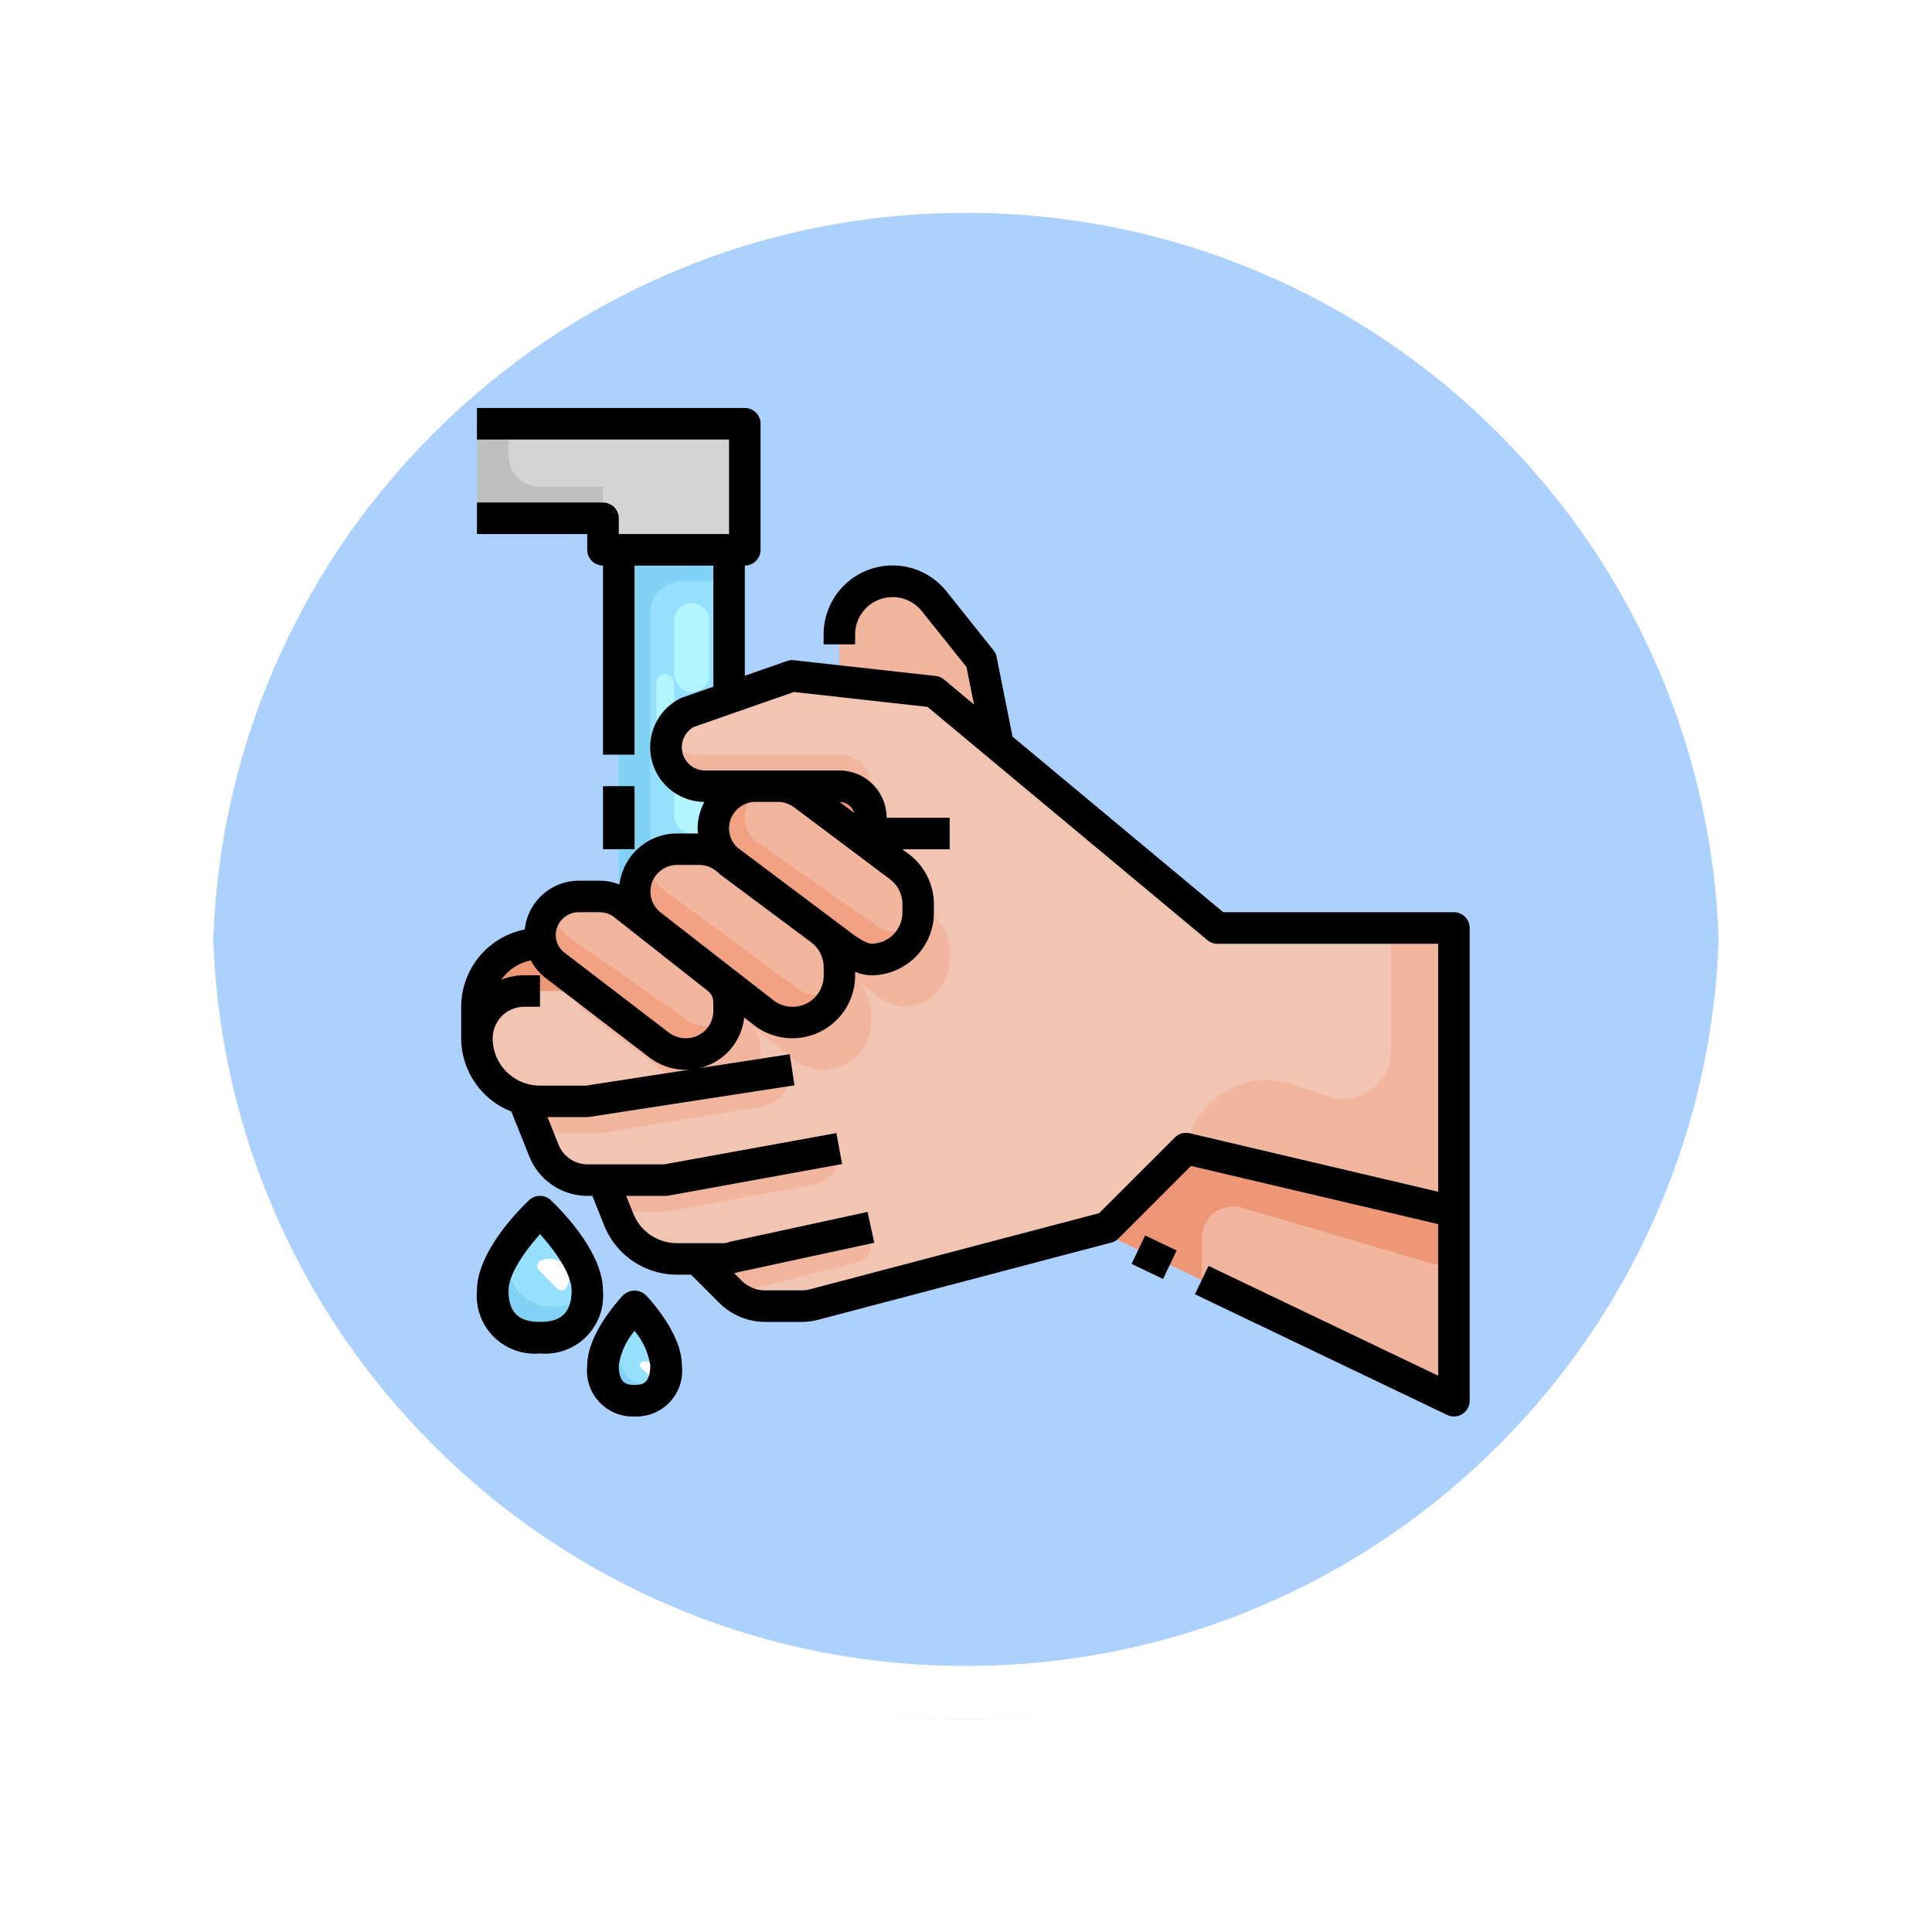 <svg xmlns="http://www.w3.org/2000/svg" xmlns:xlink="http://www.w3.org/1999/xlink" width="108.914" height="108.914" viewBox="0 0 108.914 108.914">
  <defs>
    <filter id="Trazado_874925" x="0" y="0" width="108.914" height="108.914" filterUnits="userSpaceOnUse">
      <feOffset dy="3" input="SourceAlpha"/>
      <feGaussianBlur stdDeviation="3" result="blur"/>
      <feFlood flood-opacity="0.161"/>
      <feComposite operator="in" in2="blur"/>
      <feComposite in="SourceGraphic"/>
    </filter>
  </defs>
  <g id="Grupo_1107935" data-name="Grupo 1107935" transform="translate(8.837 6.022)">
    <g id="Grupo_1098742" data-name="Grupo 1098742" transform="translate(0.162 -0.022)">
      <g transform="matrix(1, 0, 0, 1, -9, -6)" filter="url(#Trazado_874925)">
        <g id="Trazado_874925-2" data-name="Trazado 874925" transform="translate(9 6)" fill="#9ec9ff" opacity="0.859">
          <path d="M 45.457 89.414 C 39.522 89.414 33.766 88.252 28.347 85.96 C 23.113 83.746 18.412 80.577 14.375 76.539 C 10.337 72.502 7.168 67.801 4.954 62.567 C 2.662 57.149 1.5 51.392 1.5 45.457 C 1.5 39.522 2.662 33.766 4.954 28.347 C 7.168 23.113 10.337 18.412 14.375 14.375 C 18.412 10.337 23.113 7.168 28.347 4.954 C 33.766 2.662 39.522 1.5 45.457 1.5 C 51.392 1.5 57.148 2.662 62.566 4.954 C 67.8 7.168 72.502 10.337 76.539 14.375 C 80.576 18.412 83.746 23.113 85.96 28.347 C 88.252 33.766 89.414 39.522 89.414 45.457 C 89.414 51.392 88.252 57.149 85.96 62.567 C 83.746 67.801 80.576 72.502 76.539 76.539 C 72.502 80.577 67.8 83.746 62.566 85.96 C 57.148 88.252 51.392 89.414 45.457 89.414 Z" stroke="none"/>
          <path d="M 45.457 3 C 39.724 3 34.164 4.122 28.932 6.335 C 23.876 8.473 19.335 11.535 15.435 15.435 C 11.535 19.335 8.473 23.876 6.335 28.932 C 4.122 34.164 3 39.724 3 45.457 C 3 51.19 4.122 56.75 6.335 61.982 C 8.473 67.038 11.535 71.579 15.435 75.479 C 19.335 79.379 23.876 82.441 28.932 84.579 C 34.164 86.792 39.724 87.914 45.457 87.914 C 51.19 87.914 56.75 86.792 61.982 84.579 C 67.037 82.441 71.578 79.379 75.478 75.479 C 79.378 71.579 82.44 67.038 84.578 61.982 C 86.791 56.75 87.914 51.19 87.914 45.457 C 87.914 39.724 86.791 34.164 84.578 28.932 C 82.44 23.876 79.378 19.335 75.478 15.435 C 71.578 11.535 67.037 8.473 61.982 6.335 C 56.75 4.122 51.19 3 45.457 3 M 45.457 0 C 70.562 0 90.914 20.352 90.914 45.457 L 90.914 45.457 C 90.914 70.562 70.562 90.914 45.457 90.914 C 20.352 90.914 0 70.562 0 45.457 L 0 45.457 C 0 20.352 20.352 0 45.457 0 Z" stroke="none" fill="#fff"/>
        </g>
      </g>
      <g id="Trazado_874923" data-name="Trazado 874923" transform="translate(0)" fill="none">
        <path d="M45.457,0A45.457,45.457,0,0,1,90.914,45.457h0A45.457,45.457,0,0,1,0,45.457H0A45.457,45.457,0,0,1,45.457,0Z" stroke="none"/>
        <path d="M 45.457 3 C 39.724 3 34.164 4.122 28.932 6.335 C 23.876 8.473 19.335 11.535 15.435 15.435 C 11.535 19.335 8.473 23.876 6.335 28.932 C 4.122 34.164 3 39.724 3 45.457 C 3 51.19 4.122 56.75 6.335 61.982 C 8.473 67.038 11.535 71.579 15.435 75.479 C 19.335 79.379 23.876 82.441 28.932 84.579 C 34.164 86.792 39.724 87.914 45.457 87.914 C 51.19 87.914 56.75 86.792 61.982 84.579 C 67.037 82.441 71.578 79.379 75.478 75.479 C 79.378 71.579 82.44 67.038 84.578 61.982 C 86.791 56.75 87.914 51.19 87.914 45.457 C 87.914 39.724 86.791 34.164 84.578 28.932 C 82.44 23.876 79.378 19.335 75.478 15.435 C 71.578 11.535 67.037 8.473 61.982 6.335 C 56.75 4.122 51.19 3 45.457 3 M 45.457 0 C 70.562 0 90.914 20.352 90.914 45.457 L 90.914 45.457 C 90.914 70.562 70.562 90.914 45.457 90.914 C 20.352 90.914 0 70.562 0 45.457 L 0 45.457 C 0 20.352 20.352 0 45.457 0 Z" stroke="none" fill="#fff"/>
      </g>
    </g>
    <g id="_06-Wash_hands" data-name="06-Wash hands" transform="translate(17.162 16.978)">
      <path id="Trazado_898108" data-name="Trazado 898108" d="M60.471,50.553v10.66L40.36,51.593l.569-.151L45.37,47Z" transform="translate(-4.508 -5.25)" fill="#f2b59d"/>
      <path id="Trazado_898109" data-name="Trazado 898109" d="M3.665,40.869a3.622,3.622,0,0,1-1.626-.924A3.575,3.575,0,0,1,1,37.431a2.665,2.665,0,0,1,2.665-2.665H7.218l.027-.036,4.024,3.082a2.487,2.487,0,0,0,3.233-.2,2.411,2.411,0,0,0,.711-1.706v-.417a1.777,1.777,0,0,0-.888-1.617l-3.544-2.8.027-.036,6.351,4.939A2.643,2.643,0,0,0,21.431,33.9v-.471a2.626,2.626,0,0,0-1.022-2.088l1.022.764a3.573,3.573,0,0,0,1.794.888,2.638,2.638,0,0,0,2.647-2.647v-.471a2.634,2.634,0,0,0-1.057-2.114l-2.5-1.874h.888v-.888a1.782,1.782,0,0,0-1.777-1.777H13.854a2.193,2.193,0,0,1-.977-4.157l2.443-.853L18.766,17l2.665.293,5.33.6,3.411,2.843L42.75,31.213H56.075V47.2l-15.1-3.553L36.532,48.09l-.569.151L20,52.443a2.714,2.714,0,0,1-.7.089H17.256a2.791,2.791,0,0,1-1.972-.817l-1.848-1.848H12.29a3.567,3.567,0,0,1-3.3-2.23l-.879-2.212H7.245a2.652,2.652,0,0,1-2.469-1.679l-1.11-2.763Z" transform="translate(-0.112 -1.899)" fill="#f2c4b2"/>
      <path id="Trazado_898110" data-name="Trazado 898110" d="M31.995,15.441l.888,4.441-.142.178L29.33,17.218l-5.33-.6V14a3,3,0,0,1,5.339-1.874Z" transform="translate(-2.681 -1.229)" fill="#f2b59d"/>
      <path id="Trazado_898111" data-name="Trazado 898111" d="M25.341,25.777v.888h-.888L21.539,24.48A2.4,2.4,0,0,0,20.1,24h3.464a1.782,1.782,0,0,1,1.777,1.777Z" transform="translate(-2.245 -2.681)" fill="#ed9776"/>
      <path id="Trazado_898112" data-name="Trazado 898112" d="M25.932,28.539l-2.5-1.874L20.523,24.48A2.4,2.4,0,0,0,19.084,24H17.831a2.384,2.384,0,0,0-2.39,2.39,2.565,2.565,0,0,0,.711,1.7l-.071-.053a2.4,2.4,0,0,0-1.439-.48H13.39a2.387,2.387,0,0,0-1.466,4.273l6.351,4.939a2.643,2.643,0,0,0,4.273-2.088v-.471a2.626,2.626,0,0,0-1.022-2.088l1.022.764a3.573,3.573,0,0,0,1.794.888,2.638,2.638,0,0,0,2.647-2.647v-.471a2.634,2.634,0,0,0-1.057-2.114Z" transform="translate(-1.229 -2.681)" fill="#f2b59d"/>
      <path id="Trazado_898113" data-name="Trazado 898113" d="M16.1,1V8.106H8.106V6.33H1V1Z" transform="translate(-0.112 -0.112)" fill="#d4d4d4"/>
      <g id="Grupo_1108336" data-name="Grupo 1108336" transform="translate(4.441 27.537)">
        <path id="Trazado_898114" data-name="Trazado 898114" d="M15.66,37.058v.417a2.411,2.411,0,0,1-.711,1.706,2.487,2.487,0,0,1-3.233.2L7.692,36.294,5.844,34.873a2.158,2.158,0,0,1-.791-1.217A2.225,2.225,0,0,1,5,33.167,2.183,2.183,0,0,1,7.2,31H8.367a2.209,2.209,0,0,1,1.324.435l1.537,1.208,3.544,2.8a1.777,1.777,0,0,1,.888,1.617Z" transform="translate(-5 -31)" fill="#f2b59d"/>
        <path id="Trazado_898115" data-name="Trazado 898115" d="M27.933,32.042l-.72-.542v.46a2.638,2.638,0,0,1-2.647,2.649,3.573,3.573,0,0,1-1.794-.888l-1.022-.764a2.626,2.626,0,0,1,1.022,2.088v.009l.72.539-.72-.533v.457A2.645,2.645,0,0,1,18.5,37.6l-5.49-4.269A.252.252,0,0,1,13,33.4l2.661,2.1a1.777,1.777,0,0,1,.888,1.617v.259l3.722,2.894a2.643,2.643,0,0,0,4.273-2.088v-.471a2.626,2.626,0,0,0-1.022-2.088l1.022.764a3.573,3.573,0,0,0,1.794.888,2.638,2.638,0,0,0,2.647-2.647v-.471a2.634,2.634,0,0,0-1.057-2.114Z" transform="translate(-5.894 -31.056)" fill="#f2b59d"/>
        <path id="Trazado_898116" data-name="Trazado 898116" d="M16.778,38.772l-.888-.7v.07a2.411,2.411,0,0,1-.711,1.706,2.487,2.487,0,0,1-3.233.2L7.922,36.96,7.9,37H7.063A2.16,2.16,0,0,0,7.851,38.2L9.7,39.625l4.024,3.082a2.487,2.487,0,0,0,3.233-.2,2.411,2.411,0,0,0,.711-1.706v-.418a1.777,1.777,0,0,0-.888-1.617Z" transform="translate(-5.23 -31.666)" fill="#f2b59d"/>
      </g>
      <path id="Trazado_898117" data-name="Trazado 898117" d="M12.553,60.331c0,1.475-.8,2-1.777,2S9,61.806,9,60.331,10.777,57,10.777,57,12.553,58.857,12.553,60.331Z" transform="translate(-1.005 -6.367)" fill="#96e0ff"/>
      <path id="Trazado_898118" data-name="Trazado 898118" d="M9.888,59.443a4.53,4.53,0,0,1,.977-2.343l-.089-.1S9,58.857,9,60.331s.8,2,1.777,2a1.587,1.587,0,0,0,1.61-1.007,2.118,2.118,0,0,1-.721.119C10.688,61.441,9.888,60.917,9.888,59.443Z" transform="translate(-1.005 -6.367)" fill="#81d2f5"/>
      <path id="Trazado_898119" data-name="Trazado 898119" d="M7.245,36.628l-.027.036H3.665A2.665,2.665,0,0,0,1,39.329V37.552A3.553,3.553,0,0,1,4.553,34l.053-.009A2.158,2.158,0,0,0,5.4,35.207Z" transform="translate(-0.112 -3.797)" fill="#ed9776"/>
      <path id="Trazado_898120" data-name="Trazado 898120" d="M7.328,55.441a2.4,2.4,0,0,1-2.665,2.665A2.4,2.4,0,0,1,2,55.441C2,53.478,4.663,51,4.663,51S7.328,53.478,7.328,55.441Z" transform="translate(-0.221 -5.697)" fill="#96e0ff"/>
      <path id="Trazado_898121" data-name="Trazado 898121" d="M2.886,53.911a2.766,2.766,0,0,1,.1-.711A4.781,4.781,0,0,0,2,55.687a2.4,2.4,0,0,0,2.665,2.665A2.355,2.355,0,0,0,7.3,56.075a2.911,2.911,0,0,1-1.746.5,2.4,2.4,0,0,1-2.665-2.665Z" transform="translate(-0.221 -5.942)" fill="#81d2f5"/>
      <path id="Trazado_898122" data-name="Trazado 898122" d="M24.1,53.944a.888.888,0,0,0,.672-.862V52l-7.693,1.661a1.644,1.644,0,0,1-.622.115H15l1.481,1.481,1.184.3Z" transform="translate(-1.676 -5.808)" fill="#f2b59d"/>
      <path id="Trazado_898123" data-name="Trazado 898123" d="M20.866,49.043a1.777,1.777,0,0,0,1.459-1.749V47l-9.771,1.777H9l.711,1.777h2.843Z" transform="translate(-1.005 -5.25)" fill="#f2b59d"/>
      <path id="Trazado_898124" data-name="Trazado 898124" d="M17.348,44.069A2.1,2.1,0,0,0,19.1,42L7.553,43.777H4.888A3.249,3.249,0,0,1,4,43.661v.115l.711,1.777H8.441Z" transform="translate(-0.447 -4.691)" fill="#f2b59d"/>
      <path id="Trazado_898125" data-name="Trazado 898125" d="M48.536,50.335l11.935,3.511V50.553L45.37,47l-4.441,4.441-.569.151,5.9,2.821V52.039a1.777,1.777,0,0,1,2.278-1.7Z" transform="translate(-4.508 -5.25)" fill="#ed9776"/>
      <path id="Trazado_898126" data-name="Trazado 898126" d="M25.251,31.9l-6.728-4.708a1.753,1.753,0,0,1,1-3.189H18.39A2.384,2.384,0,0,0,16,26.39a2.565,2.565,0,0,0,.711,1.7l.009.009,5.33,4c.009.009.027.018.036.027l1.022.764a3.573,3.573,0,0,0,1.794.888,2.614,2.614,0,0,0,2.564-2.016A1.777,1.777,0,0,1,25.251,31.9Z" transform="translate(-1.787 -2.681)" fill="#f2a283"/>
      <path id="Trazado_898127" data-name="Trazado 898127" d="M13.362,38.056,6.634,33.348a1.713,1.713,0,0,1-.669-1.923A2.154,2.154,0,0,0,5,33.215a2.225,2.225,0,0,0,.053.489,2.158,2.158,0,0,0,.791,1.217l1.848,1.421,4.024,3.082a2.487,2.487,0,0,0,3.233-.2,2.416,2.416,0,0,0,.676-1.368,1.777,1.777,0,0,1-2.262.2Z" transform="translate(-0.559 -3.51)" fill="#f2a283"/>
      <path id="Trazado_898128" data-name="Trazado 898128" d="M20.251,35.963l-7.616-5.6a1.747,1.747,0,0,1-.712-1.778,2.364,2.364,0,0,0-.514.533,2.39,2.39,0,0,0,.515,3.225l6.351,4.939a2.629,2.629,0,0,0,4.189-1.457,1.777,1.777,0,0,1-2.214.135Z" transform="translate(-1.229 -3.193)" fill="#f2a283"/>
      <path id="Trazado_898129" data-name="Trazado 898129" d="M61.1,33H57.548v6.962a2.665,2.665,0,0,1-3.508,2.528l-2.025-.675A4.619,4.619,0,0,0,46,45.436l15.1,3.553Z" transform="translate(-5.138 -3.686)" fill="#f2b59d"/>
      <path id="Trazado_898130" data-name="Trazado 898130" d="M22.771,21.859H14.777a1.777,1.777,0,0,1-1.648-1.121,2.146,2.146,0,0,0-.129.7,2.2,2.2,0,0,0,2.194,2.194h7.577a1.782,1.782,0,0,1,1.777,1.777V23.636A1.777,1.777,0,0,0,22.771,21.859Z" transform="translate(-1.452 -2.316)" fill="#f2b59d"/>
      <path id="Trazado_898131" data-name="Trazado 898131" d="M18.5,24H17v.542A2.367,2.367,0,0,1,18.5,24Z" transform="translate(-1.899 -2.681)" fill="#81d2f5"/>
      <path id="Trazado_898132" data-name="Trazado 898132" d="M11.785,30.186l.027-.036a2.386,2.386,0,0,1,1.466-4.273H14.53a2.4,2.4,0,0,1,1.439.48l.071.053a2.565,2.565,0,0,1-.711-1.7,2.373,2.373,0,0,1,.888-1.848v-.542H14.859a2.193,2.193,0,0,1-.977-4.157l2.336-.817V9H10V28.822a2.194,2.194,0,0,1,.249.155Z" transform="translate(-1.117 -1.005)" fill="#96e0ff"/>
      <path id="Trazado_898133" data-name="Trazado 898133" d="M2.777,1V2.777A1.777,1.777,0,0,0,4.553,4.553H8.106V6.33H1V1Z" transform="translate(-0.112 -0.112)" fill="#bfbfbf"/>
      <path id="Trazado_898134" data-name="Trazado 898134" d="M9,8h7.995v.888H9Z" transform="translate(-1.005 -0.894)" fill="#bfbfbf"/>
      <path id="Trazado_898135" data-name="Trazado 898135" d="M13.553,10.777h2.665V9H10V28.822a2.193,2.193,0,0,1,.249.155l1.537,1.208.027-.036a2.349,2.349,0,0,1-.036-3.731V12.553a1.777,1.777,0,0,1,1.777-1.777Z" transform="translate(-1.117 -1.005)" fill="#81d2f5"/>
      <rect id="Rectángulo_403159" data-name="Rectángulo 403159" width="2" height="5" rx="1" transform="translate(12 11)" fill="#b3f5ff"/>
      <rect id="Rectángulo_403160" data-name="Rectángulo 403160" width="2" height="3" rx="1" transform="translate(12 21)" fill="#b3f5ff"/>
      <rect id="Rectángulo_403161" data-name="Rectángulo 403161" width="1" height="3" rx="0.5" transform="translate(11 15)" fill="#b3f5ff"/>
      <path id="Trazado_898136" data-name="Trazado 898136" d="M6.136,55.768c.317.073.493-.381.481-.671a1.054,1.054,0,0,0-.569-.983,1.262,1.262,0,0,0-.8-.089.591.591,0,0,0-.306.137.345.345,0,0,0-.1.341.477.477,0,0,0,.123.171l.905.916a.566.566,0,0,0,.261.178Z" transform="translate(-0.54 -6.031)" fill="#fff"/>
      <path id="Trazado_898137" data-name="Trazado 898137" d="M11.985,61.389c.158.036.246-.191.241-.336a.528.528,0,0,0-.282-.491.636.636,0,0,0-.4-.044.3.3,0,0,0-.153.068.171.171,0,0,0-.048.171.231.231,0,0,0,.062.089l.452.457a.284.284,0,0,0,.126.086Z" transform="translate(-1.266 -6.758)" fill="#fff"/>
      <path id="Trazado_898138" data-name="Trazado 898138" d="M55.963,28.426h-13L31.035,18.487l.038-.007-.888-4.441a.883.883,0,0,0-.178-.381L27.36,10.342a3.888,3.888,0,0,0-6.929,2.429v.553h1.777v-.553a2.111,2.111,0,0,1,3.759-1.319L28.485,14.6l.424,2.117-1.688-1.409a.888.888,0,0,0-.472-.2l-7.995-.888a.888.888,0,0,0-.391.044l-2.374.829V8.883a.888.888,0,0,0,.888-.888V.888A.888.888,0,0,0,15.989,0H.888V1.777H15.1v5.33H8.883V6.218a.888.888,0,0,0-.888-.888H.888V7.106H7.106v.888a.888.888,0,0,0,.888.888v10.66H9.771V8.883h4.441v6.828l-1.745.609a.888.888,0,0,0-.1.044,3.082,3.082,0,0,0,1.342,5.843,3.224,3.224,0,0,0-.382,1.5c0,.1.024.186.032.279h-1.2a3.268,3.268,0,0,0-3.235,2.879,3.1,3.1,0,0,0-1.116-.218H6.644A3.072,3.072,0,0,0,3.584,29.4,4.446,4.446,0,0,0,0,33.755v1.777a4.441,4.441,0,0,0,2.826,4.126l1.009,2.523a3.536,3.536,0,0,0,3.3,2.234h.259l.659,1.649a4.42,4.42,0,0,0,4.124,2.793h.78l1.59,1.591a3.7,3.7,0,0,0,2.6,1.074h2.043a3.677,3.677,0,0,0,.934-.121l16.53-4.353a.879.879,0,0,0,.4-.231l4.087-4.09,13.935,3.28v8.546L42.13,48.362l-.767,1.6,14.213,6.8a.888.888,0,0,0,1.276-.8V29.314a.888.888,0,0,0-.888-.888Zm-37.2-5.919,5.412,4.059a1.769,1.769,0,0,1,.7,1.406v.473A1.76,1.76,0,0,1,23.114,30.2c-.058,0-.393-.034-1.264-.711l-1.038-.774c-.007-.005-.012-.012-.02-.018l-5.229-3.925a1.478,1.478,0,0,1-.463-1.066,1.5,1.5,0,0,1,1.5-1.5h1.255a1.51,1.51,0,0,1,.9.3Zm2.561-.3a.879.879,0,0,1,.834.622Zm-9.161,3.553h1.255a1.51,1.51,0,0,1,.9.3l.169.126c.042.036.074.081.117.115l5.152,3.839a1.766,1.766,0,0,1,.68,1.385V32A1.756,1.756,0,0,1,17.6,33.385l-6.358-4.944a1.5,1.5,0,0,1,.92-2.68ZM6.644,28.426H7.807a1.332,1.332,0,0,1,.787.255l5.091,4.009c.462.341.528.5.528.9v.418a1.537,1.537,0,0,1-1.554,1.521,1.582,1.582,0,0,1-.959-.323l-5.876-4.5a1.268,1.268,0,0,1-.495-1,1.3,1.3,0,0,1,1.314-1.281ZM1.777,35.532a1.777,1.777,0,0,1,1.777-1.777h.888V31.979H3.553a3.523,3.523,0,0,0-1.291.251,2.665,2.665,0,0,1,1.666-1.088,3.027,3.027,0,0,0,.815.977l5.876,4.5a3.375,3.375,0,0,0,2.043.689,3.414,3.414,0,0,0,.439-.044L7.039,38.2h-2.6a2.665,2.665,0,0,1-2.665-2.665Zm39.289,5.353a.888.888,0,0,0-.831.237l-4.272,4.27-16.3,4.29a1.874,1.874,0,0,1-.477.062H17.144a1.907,1.907,0,0,1-1.338-.554l-.414-.414a2.577,2.577,0,0,0,.259-.066l7.635-1.65-.375-1.738-7.7,1.668a.753.753,0,0,0-.125.037.883.883,0,0,1-.311.056h-2.6A2.651,2.651,0,0,1,9.7,45.409l-.4-.994h2.241a.868.868,0,0,0,.159-.014l9.771-1.777-.318-1.748-9.692,1.762H7.134a1.766,1.766,0,0,1-1.649-1.117l-.62-1.548H7.106a.856.856,0,0,0,.135-.011l11.548-1.777-.266-1.755-5.109.789a3.3,3.3,0,0,0,2.541-2.86l.55.428A3.535,3.535,0,0,0,22.207,32v-.218a2.46,2.46,0,0,0,.907.2,3.538,3.538,0,0,0,3.535-3.534v-.473a3.553,3.553,0,0,0-1.414-2.827l-.362-.273h2.665V23.1H23.984a2.665,2.665,0,0,0-2.665-2.665H13.744a1.308,1.308,0,0,1-.629-2.454l5.642-1.97,7.529.836L42.069,30a.888.888,0,0,0,.569.206H55.075V44.181Z"/>
      <path id="Trazado_898139" data-name="Trazado 898139" d="M0,0H1.777V1.969H0Z" transform="translate(37.79 48.251) rotate(-64.46)"/>
      <path id="Trazado_898140" data-name="Trazado 898140" d="M5.156,50.238a.888.888,0,0,0-1.21,0C3.644,50.519,1,53.047,1,55.33a3.264,3.264,0,0,0,3.553,3.553A3.264,3.264,0,0,0,8.1,55.33c0-2.283-2.646-4.811-2.948-5.092Zm-.6,6.868c-1.229,0-1.777-.548-1.777-1.777,0-.911.931-2.236,1.777-3.17.76.844,1.777,2.193,1.777,3.17C6.328,56.558,5.78,57.106,4.551,57.106Z" transform="translate(-0.11 -5.585)"/>
      <path id="Trazado_898141" data-name="Trazado 898141" d="M10.02,56.276C9.813,56.493,8,58.444,8,60.221a2.576,2.576,0,0,0,2.665,2.887,2.576,2.576,0,0,0,2.665-2.887c0-1.777-1.816-3.731-2.023-3.945a.917.917,0,0,0-1.284,0Zm.642,5.055c-.449,0-.888-.089-.888-1.11a4,4,0,0,1,.888-1.94,4,4,0,0,1,.888,1.94C11.551,61.242,11.112,61.331,10.662,61.331Z" transform="translate(-0.891 -6.257)"/>
      <path id="Trazado_898142" data-name="Trazado 898142" d="M9,24h1.777v3.553H9Z" transform="translate(-1.005 -2.681)"/>
    </g>
  </g>
</svg>
